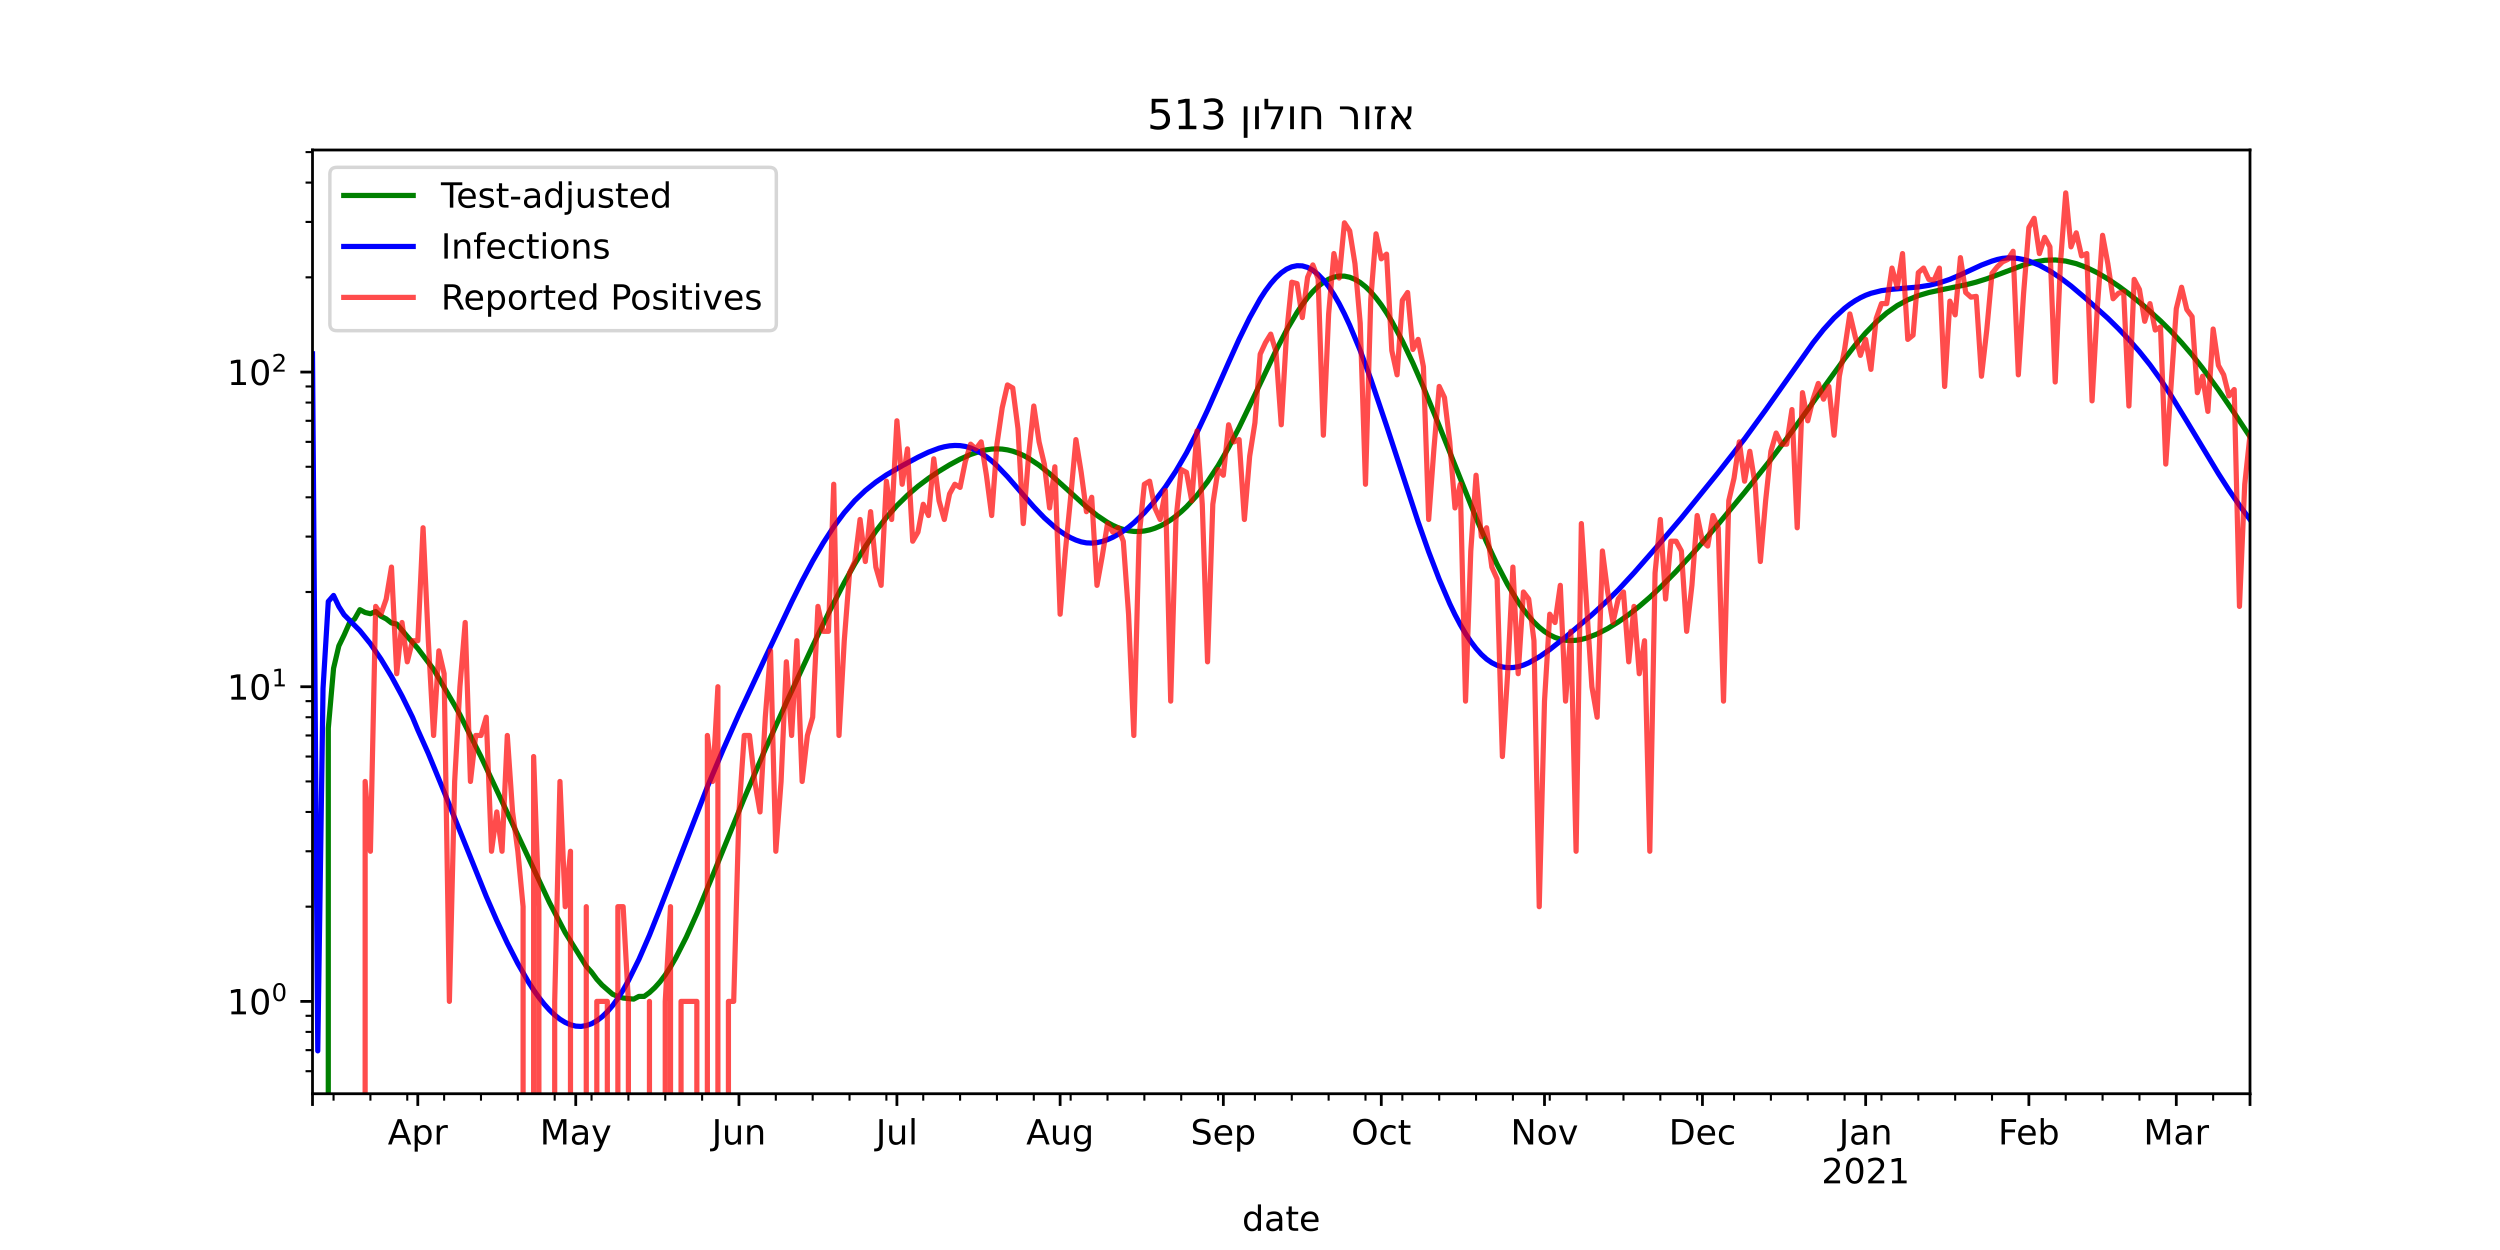 <?xml version="1.0" encoding="utf-8" standalone="no"?>
<!DOCTYPE svg PUBLIC "-//W3C//DTD SVG 1.1//EN"
  "http://www.w3.org/Graphics/SVG/1.1/DTD/svg11.dtd">
<!-- Created with matplotlib (https://matplotlib.org/) -->
<svg height="360pt" version="1.1" viewBox="0 0 720 360" width="720pt" xmlns="http://www.w3.org/2000/svg" xmlns:xlink="http://www.w3.org/1999/xlink">
 <defs>
  <style type="text/css">*{stroke-linecap:butt;stroke-linejoin:round;}</style>
 </defs>
 <g id="figure_1">
  <g id="patch_1">
   <path d="M 0 360 
L 720 360 
L 720 0 
L 0 0 
z
" style="fill:#ffffff;"/>
  </g>
  <g id="axes_1">
   <g id="patch_2">
    <path d="M 90 315 
L 648 315 
L 648 43.2 
L 90 43.2 
z
" style="fill:#ffffff;"/>
   </g>
   <g id="matplotlib.axis_1">
    <g id="xtick_1">
     <g id="line2d_1">
      <defs>
       <path d="M 0 0 
L 0 3.5 
" id="m60bd3a9cba" style="stroke:#000000;stroke-width:0.8;"/>
      </defs>
      <g>
       <use style="stroke:#000000;stroke-width:0.8;" x="90" xlink:href="#m60bd3a9cba" y="315"/>
      </g>
     </g>
    </g>
    <g id="xtick_2">
     <g id="line2d_2">
      <g>
       <use style="stroke:#000000;stroke-width:0.8;" x="120.326" xlink:href="#m60bd3a9cba" y="315"/>
      </g>
     </g>
     <g id="text_1">
      <!-- Apr -->
      <g transform="translate(111.676 329.598)scale(0.1 -0.1)">
       <defs>
        <path d="M 34.188 63.188 
L 20.797 26.906 
L 47.609 26.906 
z
M 28.609 72.906 
L 39.797 72.906 
L 67.578 0 
L 57.328 0 
L 50.688 18.703 
L 17.828 18.703 
L 11.188 0 
L 0.781 0 
z
" id="DejaVuSans-65"/>
        <path d="M 18.109 8.203 
L 18.109 -20.797 
L 9.078 -20.797 
L 9.078 54.688 
L 18.109 54.688 
L 18.109 46.391 
Q 20.953 51.266 25.266 53.625 
Q 29.594 56 35.594 56 
Q 45.562 56 51.781 48.094 
Q 58.016 40.188 58.016 27.297 
Q 58.016 14.406 51.781 6.484 
Q 45.562 -1.422 35.594 -1.422 
Q 29.594 -1.422 25.266 0.953 
Q 20.953 3.328 18.109 8.203 
z
M 48.688 27.297 
Q 48.688 37.203 44.609 42.844 
Q 40.531 48.484 33.406 48.484 
Q 26.266 48.484 22.188 42.844 
Q 18.109 37.203 18.109 27.297 
Q 18.109 17.391 22.188 11.75 
Q 26.266 6.109 33.406 6.109 
Q 40.531 6.109 44.609 11.75 
Q 48.688 17.391 48.688 27.297 
z
" id="DejaVuSans-112"/>
        <path d="M 41.109 46.297 
Q 39.594 47.172 37.812 47.578 
Q 36.031 48 33.891 48 
Q 26.266 48 22.188 43.047 
Q 18.109 38.094 18.109 28.812 
L 18.109 0 
L 9.078 0 
L 9.078 54.688 
L 18.109 54.688 
L 18.109 46.188 
Q 20.953 51.172 25.484 53.578 
Q 30.031 56 36.531 56 
Q 37.453 56 38.578 55.875 
Q 39.703 55.766 41.062 55.516 
z
" id="DejaVuSans-114"/>
       </defs>
       <use xlink:href="#DejaVuSans-65"/>
       <use x="68.408" xlink:href="#DejaVuSans-112"/>
       <use x="131.885" xlink:href="#DejaVuSans-114"/>
      </g>
     </g>
    </g>
    <g id="xtick_3">
     <g id="line2d_3">
      <g>
       <use style="stroke:#000000;stroke-width:0.8;" x="165.815" xlink:href="#m60bd3a9cba" y="315"/>
      </g>
     </g>
     <g id="text_2">
      <!-- May -->
      <g transform="translate(155.478 329.598)scale(0.1 -0.1)">
       <defs>
        <path d="M 9.812 72.906 
L 24.516 72.906 
L 43.109 23.297 
L 61.812 72.906 
L 76.516 72.906 
L 76.516 0 
L 66.891 0 
L 66.891 64.016 
L 48.094 14.016 
L 38.188 14.016 
L 19.391 64.016 
L 19.391 0 
L 9.812 0 
z
" id="DejaVuSans-77"/>
        <path d="M 34.281 27.484 
Q 23.391 27.484 19.188 25 
Q 14.984 22.516 14.984 16.5 
Q 14.984 11.719 18.141 8.906 
Q 21.297 6.109 26.703 6.109 
Q 34.188 6.109 38.703 11.406 
Q 43.219 16.703 43.219 25.484 
L 43.219 27.484 
z
M 52.203 31.203 
L 52.203 0 
L 43.219 0 
L 43.219 8.297 
Q 40.141 3.328 35.547 0.953 
Q 30.953 -1.422 24.312 -1.422 
Q 15.922 -1.422 10.953 3.297 
Q 6 8.016 6 15.922 
Q 6 25.141 12.172 29.828 
Q 18.359 34.516 30.609 34.516 
L 43.219 34.516 
L 43.219 35.406 
Q 43.219 41.609 39.141 45 
Q 35.062 48.391 27.688 48.391 
Q 23 48.391 18.547 47.266 
Q 14.109 46.141 10.016 43.891 
L 10.016 52.203 
Q 14.938 54.109 19.578 55.047 
Q 24.219 56 28.609 56 
Q 40.484 56 46.344 49.844 
Q 52.203 43.703 52.203 31.203 
z
" id="DejaVuSans-97"/>
        <path d="M 32.172 -5.078 
Q 28.375 -14.844 24.75 -17.812 
Q 21.141 -20.797 15.094 -20.797 
L 7.906 -20.797 
L 7.906 -13.281 
L 13.188 -13.281 
Q 16.891 -13.281 18.938 -11.516 
Q 21 -9.766 23.484 -3.219 
L 25.094 0.875 
L 2.984 54.688 
L 12.5 54.688 
L 29.594 11.922 
L 46.688 54.688 
L 56.203 54.688 
z
" id="DejaVuSans-121"/>
       </defs>
       <use xlink:href="#DejaVuSans-77"/>
       <use x="86.279" xlink:href="#DejaVuSans-97"/>
       <use x="147.559" xlink:href="#DejaVuSans-121"/>
      </g>
     </g>
    </g>
    <g id="xtick_4">
     <g id="line2d_4">
      <g>
       <use style="stroke:#000000;stroke-width:0.8;" x="212.821" xlink:href="#m60bd3a9cba" y="315"/>
      </g>
     </g>
     <g id="text_3">
      <!-- Jun -->
      <g transform="translate(205.008 329.598)scale(0.1 -0.1)">
       <defs>
        <path d="M 9.812 72.906 
L 19.672 72.906 
L 19.672 5.078 
Q 19.672 -8.109 14.672 -14.062 
Q 9.672 -20.016 -1.422 -20.016 
L -5.172 -20.016 
L -5.172 -11.719 
L -2.094 -11.719 
Q 4.438 -11.719 7.125 -8.047 
Q 9.812 -4.391 9.812 5.078 
z
" id="DejaVuSans-74"/>
        <path d="M 8.5 21.578 
L 8.5 54.688 
L 17.484 54.688 
L 17.484 21.922 
Q 17.484 14.156 20.5 10.266 
Q 23.531 6.391 29.594 6.391 
Q 36.859 6.391 41.078 11.031 
Q 45.312 15.672 45.312 23.688 
L 45.312 54.688 
L 54.297 54.688 
L 54.297 0 
L 45.312 0 
L 45.312 8.406 
Q 42.047 3.422 37.719 1 
Q 33.406 -1.422 27.688 -1.422 
Q 18.266 -1.422 13.375 4.438 
Q 8.5 10.297 8.5 21.578 
z
M 31.109 56 
z
" id="DejaVuSans-117"/>
        <path d="M 54.891 33.016 
L 54.891 0 
L 45.906 0 
L 45.906 32.719 
Q 45.906 40.484 42.875 44.328 
Q 39.844 48.188 33.797 48.188 
Q 26.516 48.188 22.312 43.547 
Q 18.109 38.922 18.109 30.906 
L 18.109 0 
L 9.078 0 
L 9.078 54.688 
L 18.109 54.688 
L 18.109 46.188 
Q 21.344 51.125 25.703 53.562 
Q 30.078 56 35.797 56 
Q 45.219 56 50.047 50.172 
Q 54.891 44.344 54.891 33.016 
z
" id="DejaVuSans-110"/>
       </defs>
       <use xlink:href="#DejaVuSans-74"/>
       <use x="29.492" xlink:href="#DejaVuSans-117"/>
       <use x="92.871" xlink:href="#DejaVuSans-110"/>
      </g>
     </g>
    </g>
    <g id="xtick_5">
     <g id="line2d_5">
      <g>
       <use style="stroke:#000000;stroke-width:0.8;" x="258.31" xlink:href="#m60bd3a9cba" y="315"/>
      </g>
     </g>
     <g id="text_4">
      <!-- Jul -->
      <g transform="translate(252.277 329.598)scale(0.1 -0.1)">
       <defs>
        <path d="M 9.422 75.984 
L 18.406 75.984 
L 18.406 0 
L 9.422 0 
z
" id="DejaVuSans-108"/>
       </defs>
       <use xlink:href="#DejaVuSans-74"/>
       <use x="29.492" xlink:href="#DejaVuSans-117"/>
       <use x="92.871" xlink:href="#DejaVuSans-108"/>
      </g>
     </g>
    </g>
    <g id="xtick_6">
     <g id="line2d_6">
      <g>
       <use style="stroke:#000000;stroke-width:0.8;" x="305.315" xlink:href="#m60bd3a9cba" y="315"/>
      </g>
     </g>
     <g id="text_5">
      <!-- Aug -->
      <g transform="translate(295.552 329.598)scale(0.1 -0.1)">
       <defs>
        <path d="M 45.406 27.984 
Q 45.406 37.75 41.375 43.109 
Q 37.359 48.484 30.078 48.484 
Q 22.859 48.484 18.828 43.109 
Q 14.797 37.75 14.797 27.984 
Q 14.797 18.266 18.828 12.891 
Q 22.859 7.516 30.078 7.516 
Q 37.359 7.516 41.375 12.891 
Q 45.406 18.266 45.406 27.984 
z
M 54.391 6.781 
Q 54.391 -7.172 48.188 -13.984 
Q 42 -20.797 29.203 -20.797 
Q 24.469 -20.797 20.266 -20.094 
Q 16.062 -19.391 12.109 -17.922 
L 12.109 -9.188 
Q 16.062 -11.328 19.922 -12.344 
Q 23.781 -13.375 27.781 -13.375 
Q 36.625 -13.375 41.016 -8.766 
Q 45.406 -4.156 45.406 5.172 
L 45.406 9.625 
Q 42.625 4.781 38.281 2.391 
Q 33.938 0 27.875 0 
Q 17.828 0 11.672 7.656 
Q 5.516 15.328 5.516 27.984 
Q 5.516 40.672 11.672 48.328 
Q 17.828 56 27.875 56 
Q 33.938 56 38.281 53.609 
Q 42.625 51.219 45.406 46.391 
L 45.406 54.688 
L 54.391 54.688 
z
" id="DejaVuSans-103"/>
       </defs>
       <use xlink:href="#DejaVuSans-65"/>
       <use x="68.408" xlink:href="#DejaVuSans-117"/>
       <use x="131.787" xlink:href="#DejaVuSans-103"/>
      </g>
     </g>
    </g>
    <g id="xtick_7">
     <g id="line2d_7">
      <g>
       <use style="stroke:#000000;stroke-width:0.8;" x="352.321" xlink:href="#m60bd3a9cba" y="315"/>
      </g>
     </g>
     <g id="text_6">
      <!-- Sep -->
      <g transform="translate(342.896 329.598)scale(0.1 -0.1)">
       <defs>
        <path d="M 53.516 70.516 
L 53.516 60.891 
Q 47.906 63.578 42.922 64.891 
Q 37.938 66.219 33.297 66.219 
Q 25.25 66.219 20.875 63.094 
Q 16.5 59.969 16.5 54.203 
Q 16.5 49.359 19.406 46.891 
Q 22.312 44.438 30.422 42.922 
L 36.375 41.703 
Q 47.406 39.594 52.656 34.297 
Q 57.906 29 57.906 20.125 
Q 57.906 9.516 50.797 4.047 
Q 43.703 -1.422 29.984 -1.422 
Q 24.812 -1.422 18.969 -0.25 
Q 13.141 0.922 6.891 3.219 
L 6.891 13.375 
Q 12.891 10.016 18.656 8.297 
Q 24.422 6.594 29.984 6.594 
Q 38.422 6.594 43.016 9.906 
Q 47.609 13.234 47.609 19.391 
Q 47.609 24.75 44.312 27.781 
Q 41.016 30.812 33.5 32.328 
L 27.484 33.5 
Q 16.453 35.688 11.516 40.375 
Q 6.594 45.062 6.594 53.422 
Q 6.594 63.094 13.406 68.656 
Q 20.219 74.219 32.172 74.219 
Q 37.312 74.219 42.625 73.281 
Q 47.953 72.359 53.516 70.516 
z
" id="DejaVuSans-83"/>
        <path d="M 56.203 29.594 
L 56.203 25.203 
L 14.891 25.203 
Q 15.484 15.922 20.484 11.062 
Q 25.484 6.203 34.422 6.203 
Q 39.594 6.203 44.453 7.469 
Q 49.312 8.734 54.109 11.281 
L 54.109 2.781 
Q 49.266 0.734 44.188 -0.344 
Q 39.109 -1.422 33.891 -1.422 
Q 20.797 -1.422 13.156 6.188 
Q 5.516 13.812 5.516 26.812 
Q 5.516 40.234 12.766 48.109 
Q 20.016 56 32.328 56 
Q 43.359 56 49.781 48.891 
Q 56.203 41.797 56.203 29.594 
z
M 47.219 32.234 
Q 47.125 39.594 43.094 43.984 
Q 39.062 48.391 32.422 48.391 
Q 24.906 48.391 20.391 44.141 
Q 15.875 39.891 15.188 32.172 
z
" id="DejaVuSans-101"/>
       </defs>
       <use xlink:href="#DejaVuSans-83"/>
       <use x="63.477" xlink:href="#DejaVuSans-101"/>
       <use x="125" xlink:href="#DejaVuSans-112"/>
      </g>
     </g>
    </g>
    <g id="xtick_8">
     <g id="line2d_8">
      <g>
       <use style="stroke:#000000;stroke-width:0.8;" x="397.81" xlink:href="#m60bd3a9cba" y="315"/>
      </g>
     </g>
     <g id="text_7">
      <!-- Oct -->
      <g transform="translate(389.164 329.598)scale(0.1 -0.1)">
       <defs>
        <path d="M 39.406 66.219 
Q 28.656 66.219 22.328 58.203 
Q 16.016 50.203 16.016 36.375 
Q 16.016 22.609 22.328 14.594 
Q 28.656 6.594 39.406 6.594 
Q 50.141 6.594 56.422 14.594 
Q 62.703 22.609 62.703 36.375 
Q 62.703 50.203 56.422 58.203 
Q 50.141 66.219 39.406 66.219 
z
M 39.406 74.219 
Q 54.734 74.219 63.906 63.938 
Q 73.094 53.656 73.094 36.375 
Q 73.094 19.141 63.906 8.859 
Q 54.734 -1.422 39.406 -1.422 
Q 24.031 -1.422 14.812 8.828 
Q 5.609 19.094 5.609 36.375 
Q 5.609 53.656 14.812 63.938 
Q 24.031 74.219 39.406 74.219 
z
" id="DejaVuSans-79"/>
        <path d="M 48.781 52.594 
L 48.781 44.188 
Q 44.969 46.297 41.141 47.344 
Q 37.312 48.391 33.406 48.391 
Q 24.656 48.391 19.812 42.844 
Q 14.984 37.312 14.984 27.297 
Q 14.984 17.281 19.812 11.734 
Q 24.656 6.203 33.406 6.203 
Q 37.312 6.203 41.141 7.25 
Q 44.969 8.297 48.781 10.406 
L 48.781 2.094 
Q 45.016 0.344 40.984 -0.531 
Q 36.969 -1.422 32.422 -1.422 
Q 20.062 -1.422 12.781 6.344 
Q 5.516 14.109 5.516 27.297 
Q 5.516 40.672 12.859 48.328 
Q 20.219 56 33.016 56 
Q 37.156 56 41.109 55.141 
Q 45.062 54.297 48.781 52.594 
z
" id="DejaVuSans-99"/>
        <path d="M 18.312 70.219 
L 18.312 54.688 
L 36.812 54.688 
L 36.812 47.703 
L 18.312 47.703 
L 18.312 18.016 
Q 18.312 11.328 20.141 9.422 
Q 21.969 7.516 27.594 7.516 
L 36.812 7.516 
L 36.812 0 
L 27.594 0 
Q 17.188 0 13.234 3.875 
Q 9.281 7.766 9.281 18.016 
L 9.281 47.703 
L 2.688 47.703 
L 2.688 54.688 
L 9.281 54.688 
L 9.281 70.219 
z
" id="DejaVuSans-116"/>
       </defs>
       <use xlink:href="#DejaVuSans-79"/>
       <use x="78.711" xlink:href="#DejaVuSans-99"/>
       <use x="133.691" xlink:href="#DejaVuSans-116"/>
      </g>
     </g>
    </g>
    <g id="xtick_9">
     <g id="line2d_9">
      <g>
       <use style="stroke:#000000;stroke-width:0.8;" x="444.815" xlink:href="#m60bd3a9cba" y="315"/>
      </g>
     </g>
     <g id="text_8">
      <!-- Nov -->
      <g transform="translate(435.056 329.598)scale(0.1 -0.1)">
       <defs>
        <path d="M 9.812 72.906 
L 23.094 72.906 
L 55.422 11.922 
L 55.422 72.906 
L 64.984 72.906 
L 64.984 0 
L 51.703 0 
L 19.391 60.984 
L 19.391 0 
L 9.812 0 
z
" id="DejaVuSans-78"/>
        <path d="M 30.609 48.391 
Q 23.391 48.391 19.188 42.75 
Q 14.984 37.109 14.984 27.297 
Q 14.984 17.484 19.156 11.844 
Q 23.344 6.203 30.609 6.203 
Q 37.797 6.203 41.984 11.859 
Q 46.188 17.531 46.188 27.297 
Q 46.188 37.016 41.984 42.703 
Q 37.797 48.391 30.609 48.391 
z
M 30.609 56 
Q 42.328 56 49.016 48.375 
Q 55.719 40.766 55.719 27.297 
Q 55.719 13.875 49.016 6.219 
Q 42.328 -1.422 30.609 -1.422 
Q 18.844 -1.422 12.172 6.219 
Q 5.516 13.875 5.516 27.297 
Q 5.516 40.766 12.172 48.375 
Q 18.844 56 30.609 56 
z
" id="DejaVuSans-111"/>
        <path d="M 2.984 54.688 
L 12.5 54.688 
L 29.594 8.797 
L 46.688 54.688 
L 56.203 54.688 
L 35.688 0 
L 23.484 0 
z
" id="DejaVuSans-118"/>
       </defs>
       <use xlink:href="#DejaVuSans-78"/>
       <use x="74.805" xlink:href="#DejaVuSans-111"/>
       <use x="135.986" xlink:href="#DejaVuSans-118"/>
      </g>
     </g>
    </g>
    <g id="xtick_10">
     <g id="line2d_10">
      <g>
       <use style="stroke:#000000;stroke-width:0.8;" x="490.304" xlink:href="#m60bd3a9cba" y="315"/>
      </g>
     </g>
     <g id="text_9">
      <!-- Dec -->
      <g transform="translate(480.629 329.598)scale(0.1 -0.1)">
       <defs>
        <path d="M 19.672 64.797 
L 19.672 8.109 
L 31.594 8.109 
Q 46.688 8.109 53.688 14.938 
Q 60.688 21.781 60.688 36.531 
Q 60.688 51.172 53.688 57.984 
Q 46.688 64.797 31.594 64.797 
z
M 9.812 72.906 
L 30.078 72.906 
Q 51.266 72.906 61.172 64.094 
Q 71.094 55.281 71.094 36.531 
Q 71.094 17.672 61.125 8.828 
Q 51.172 0 30.078 0 
L 9.812 0 
z
" id="DejaVuSans-68"/>
       </defs>
       <use xlink:href="#DejaVuSans-68"/>
       <use x="77.002" xlink:href="#DejaVuSans-101"/>
       <use x="138.525" xlink:href="#DejaVuSans-99"/>
      </g>
     </g>
    </g>
    <g id="xtick_11">
     <g id="line2d_11">
      <g>
       <use style="stroke:#000000;stroke-width:0.8;" x="537.31" xlink:href="#m60bd3a9cba" y="315"/>
      </g>
     </g>
     <g id="text_10">
      <!-- Jan -->
      <g transform="translate(529.602 329.598)scale(0.1 -0.1)">
       <use xlink:href="#DejaVuSans-74"/>
       <use x="29.492" xlink:href="#DejaVuSans-97"/>
       <use x="90.771" xlink:href="#DejaVuSans-110"/>
      </g>
      <!-- 2021 -->
      <g transform="translate(524.585 340.796)scale(0.1 -0.1)">
       <defs>
        <path d="M 19.188 8.297 
L 53.609 8.297 
L 53.609 0 
L 7.328 0 
L 7.328 8.297 
Q 12.938 14.109 22.625 23.891 
Q 32.328 33.688 34.812 36.531 
Q 39.547 41.844 41.422 45.531 
Q 43.312 49.219 43.312 52.781 
Q 43.312 58.594 39.234 62.25 
Q 35.156 65.922 28.609 65.922 
Q 23.969 65.922 18.812 64.312 
Q 13.672 62.703 7.812 59.422 
L 7.812 69.391 
Q 13.766 71.781 18.938 73 
Q 24.125 74.219 28.422 74.219 
Q 39.75 74.219 46.484 68.547 
Q 53.219 62.891 53.219 53.422 
Q 53.219 48.922 51.531 44.891 
Q 49.859 40.875 45.406 35.406 
Q 44.188 33.984 37.641 27.219 
Q 31.109 20.453 19.188 8.297 
z
" id="DejaVuSans-50"/>
        <path d="M 31.781 66.406 
Q 24.172 66.406 20.328 58.906 
Q 16.5 51.422 16.5 36.375 
Q 16.5 21.391 20.328 13.891 
Q 24.172 6.391 31.781 6.391 
Q 39.453 6.391 43.281 13.891 
Q 47.125 21.391 47.125 36.375 
Q 47.125 51.422 43.281 58.906 
Q 39.453 66.406 31.781 66.406 
z
M 31.781 74.219 
Q 44.047 74.219 50.516 64.516 
Q 56.984 54.828 56.984 36.375 
Q 56.984 17.969 50.516 8.266 
Q 44.047 -1.422 31.781 -1.422 
Q 19.531 -1.422 13.062 8.266 
Q 6.594 17.969 6.594 36.375 
Q 6.594 54.828 13.062 64.516 
Q 19.531 74.219 31.781 74.219 
z
" id="DejaVuSans-48"/>
        <path d="M 12.406 8.297 
L 28.516 8.297 
L 28.516 63.922 
L 10.984 60.406 
L 10.984 69.391 
L 28.422 72.906 
L 38.281 72.906 
L 38.281 8.297 
L 54.391 8.297 
L 54.391 0 
L 12.406 0 
z
" id="DejaVuSans-49"/>
       </defs>
       <use xlink:href="#DejaVuSans-50"/>
       <use x="63.623" xlink:href="#DejaVuSans-48"/>
       <use x="127.246" xlink:href="#DejaVuSans-50"/>
       <use x="190.869" xlink:href="#DejaVuSans-49"/>
      </g>
     </g>
    </g>
    <g id="xtick_12">
     <g id="line2d_12">
      <g>
       <use style="stroke:#000000;stroke-width:0.8;" x="584.315" xlink:href="#m60bd3a9cba" y="315"/>
      </g>
     </g>
     <g id="text_11">
      <!-- Feb -->
      <g transform="translate(575.464 329.598)scale(0.1 -0.1)">
       <defs>
        <path d="M 9.812 72.906 
L 51.703 72.906 
L 51.703 64.594 
L 19.672 64.594 
L 19.672 43.109 
L 48.578 43.109 
L 48.578 34.812 
L 19.672 34.812 
L 19.672 0 
L 9.812 0 
z
" id="DejaVuSans-70"/>
        <path d="M 48.688 27.297 
Q 48.688 37.203 44.609 42.844 
Q 40.531 48.484 33.406 48.484 
Q 26.266 48.484 22.188 42.844 
Q 18.109 37.203 18.109 27.297 
Q 18.109 17.391 22.188 11.75 
Q 26.266 6.109 33.406 6.109 
Q 40.531 6.109 44.609 11.75 
Q 48.688 17.391 48.688 27.297 
z
M 18.109 46.391 
Q 20.953 51.266 25.266 53.625 
Q 29.594 56 35.594 56 
Q 45.562 56 51.781 48.094 
Q 58.016 40.188 58.016 27.297 
Q 58.016 14.406 51.781 6.484 
Q 45.562 -1.422 35.594 -1.422 
Q 29.594 -1.422 25.266 0.953 
Q 20.953 3.328 18.109 8.203 
L 18.109 0 
L 9.078 0 
L 9.078 75.984 
L 18.109 75.984 
z
" id="DejaVuSans-98"/>
       </defs>
       <use xlink:href="#DejaVuSans-70"/>
       <use x="52.02" xlink:href="#DejaVuSans-101"/>
       <use x="113.543" xlink:href="#DejaVuSans-98"/>
      </g>
     </g>
    </g>
    <g id="xtick_13">
     <g id="line2d_13">
      <g>
       <use style="stroke:#000000;stroke-width:0.8;" x="626.772" xlink:href="#m60bd3a9cba" y="315"/>
      </g>
     </g>
     <g id="text_12">
      <!-- Mar -->
      <g transform="translate(617.338 329.598)scale(0.1 -0.1)">
       <use xlink:href="#DejaVuSans-77"/>
       <use x="86.279" xlink:href="#DejaVuSans-97"/>
       <use x="147.559" xlink:href="#DejaVuSans-114"/>
      </g>
     </g>
    </g>
    <g id="xtick_14">
     <g id="line2d_14">
      <g>
       <use style="stroke:#000000;stroke-width:0.8;" x="648" xlink:href="#m60bd3a9cba" y="315"/>
      </g>
     </g>
    </g>
    <g id="xtick_15">
     <g id="line2d_15">
      <defs>
       <path d="M 0 0 
L 0 2 
" id="m32d3257b10" style="stroke:#000000;stroke-width:0.6;"/>
      </defs>
      <g>
       <use style="stroke:#000000;stroke-width:0.6;" x="96.065" xlink:href="#m32d3257b10" y="315"/>
      </g>
     </g>
    </g>
    <g id="xtick_16">
     <g id="line2d_16">
      <g>
       <use style="stroke:#000000;stroke-width:0.6;" x="106.679" xlink:href="#m32d3257b10" y="315"/>
      </g>
     </g>
    </g>
    <g id="xtick_17">
     <g id="line2d_17">
      <g>
       <use style="stroke:#000000;stroke-width:0.6;" x="117.293" xlink:href="#m32d3257b10" y="315"/>
      </g>
     </g>
    </g>
    <g id="xtick_18">
     <g id="line2d_18">
      <g>
       <use style="stroke:#000000;stroke-width:0.6;" x="127.908" xlink:href="#m32d3257b10" y="315"/>
      </g>
     </g>
    </g>
    <g id="xtick_19">
     <g id="line2d_19">
      <g>
       <use style="stroke:#000000;stroke-width:0.6;" x="138.522" xlink:href="#m32d3257b10" y="315"/>
      </g>
     </g>
    </g>
    <g id="xtick_20">
     <g id="line2d_20">
      <g>
       <use style="stroke:#000000;stroke-width:0.6;" x="149.136" xlink:href="#m32d3257b10" y="315"/>
      </g>
     </g>
    </g>
    <g id="xtick_21">
     <g id="line2d_21">
      <g>
       <use style="stroke:#000000;stroke-width:0.6;" x="159.75" xlink:href="#m32d3257b10" y="315"/>
      </g>
     </g>
    </g>
    <g id="xtick_22">
     <g id="line2d_22">
      <g>
       <use style="stroke:#000000;stroke-width:0.6;" x="170.364" xlink:href="#m32d3257b10" y="315"/>
      </g>
     </g>
    </g>
    <g id="xtick_23">
     <g id="line2d_23">
      <g>
       <use style="stroke:#000000;stroke-width:0.6;" x="180.978" xlink:href="#m32d3257b10" y="315"/>
      </g>
     </g>
    </g>
    <g id="xtick_24">
     <g id="line2d_24">
      <g>
       <use style="stroke:#000000;stroke-width:0.6;" x="191.592" xlink:href="#m32d3257b10" y="315"/>
      </g>
     </g>
    </g>
    <g id="xtick_25">
     <g id="line2d_25">
      <g>
       <use style="stroke:#000000;stroke-width:0.6;" x="202.207" xlink:href="#m32d3257b10" y="315"/>
      </g>
     </g>
    </g>
    <g id="xtick_26">
     <g id="line2d_26">
      <g>
       <use style="stroke:#000000;stroke-width:0.6;" x="223.435" xlink:href="#m32d3257b10" y="315"/>
      </g>
     </g>
    </g>
    <g id="xtick_27">
     <g id="line2d_27">
      <g>
       <use style="stroke:#000000;stroke-width:0.6;" x="234.049" xlink:href="#m32d3257b10" y="315"/>
      </g>
     </g>
    </g>
    <g id="xtick_28">
     <g id="line2d_28">
      <g>
       <use style="stroke:#000000;stroke-width:0.6;" x="244.663" xlink:href="#m32d3257b10" y="315"/>
      </g>
     </g>
    </g>
    <g id="xtick_29">
     <g id="line2d_29">
      <g>
       <use style="stroke:#000000;stroke-width:0.6;" x="255.277" xlink:href="#m32d3257b10" y="315"/>
      </g>
     </g>
    </g>
    <g id="xtick_30">
     <g id="line2d_30">
      <g>
       <use style="stroke:#000000;stroke-width:0.6;" x="265.891" xlink:href="#m32d3257b10" y="315"/>
      </g>
     </g>
    </g>
    <g id="xtick_31">
     <g id="line2d_31">
      <g>
       <use style="stroke:#000000;stroke-width:0.6;" x="276.505" xlink:href="#m32d3257b10" y="315"/>
      </g>
     </g>
    </g>
    <g id="xtick_32">
     <g id="line2d_32">
      <g>
       <use style="stroke:#000000;stroke-width:0.6;" x="287.12" xlink:href="#m32d3257b10" y="315"/>
      </g>
     </g>
    </g>
    <g id="xtick_33">
     <g id="line2d_33">
      <g>
       <use style="stroke:#000000;stroke-width:0.6;" x="297.734" xlink:href="#m32d3257b10" y="315"/>
      </g>
     </g>
    </g>
    <g id="xtick_34">
     <g id="line2d_34">
      <g>
       <use style="stroke:#000000;stroke-width:0.6;" x="308.348" xlink:href="#m32d3257b10" y="315"/>
      </g>
     </g>
    </g>
    <g id="xtick_35">
     <g id="line2d_35">
      <g>
       <use style="stroke:#000000;stroke-width:0.6;" x="318.962" xlink:href="#m32d3257b10" y="315"/>
      </g>
     </g>
    </g>
    <g id="xtick_36">
     <g id="line2d_36">
      <g>
       <use style="stroke:#000000;stroke-width:0.6;" x="329.576" xlink:href="#m32d3257b10" y="315"/>
      </g>
     </g>
    </g>
    <g id="xtick_37">
     <g id="line2d_37">
      <g>
       <use style="stroke:#000000;stroke-width:0.6;" x="340.19" xlink:href="#m32d3257b10" y="315"/>
      </g>
     </g>
    </g>
    <g id="xtick_38">
     <g id="line2d_38">
      <g>
       <use style="stroke:#000000;stroke-width:0.6;" x="350.804" xlink:href="#m32d3257b10" y="315"/>
      </g>
     </g>
    </g>
    <g id="xtick_39">
     <g id="line2d_39">
      <g>
       <use style="stroke:#000000;stroke-width:0.6;" x="361.418" xlink:href="#m32d3257b10" y="315"/>
      </g>
     </g>
    </g>
    <g id="xtick_40">
     <g id="line2d_40">
      <g>
       <use style="stroke:#000000;stroke-width:0.6;" x="372.033" xlink:href="#m32d3257b10" y="315"/>
      </g>
     </g>
    </g>
    <g id="xtick_41">
     <g id="line2d_41">
      <g>
       <use style="stroke:#000000;stroke-width:0.6;" x="382.647" xlink:href="#m32d3257b10" y="315"/>
      </g>
     </g>
    </g>
    <g id="xtick_42">
     <g id="line2d_42">
      <g>
       <use style="stroke:#000000;stroke-width:0.6;" x="393.261" xlink:href="#m32d3257b10" y="315"/>
      </g>
     </g>
    </g>
    <g id="xtick_43">
     <g id="line2d_43">
      <g>
       <use style="stroke:#000000;stroke-width:0.6;" x="403.875" xlink:href="#m32d3257b10" y="315"/>
      </g>
     </g>
    </g>
    <g id="xtick_44">
     <g id="line2d_44">
      <g>
       <use style="stroke:#000000;stroke-width:0.6;" x="414.489" xlink:href="#m32d3257b10" y="315"/>
      </g>
     </g>
    </g>
    <g id="xtick_45">
     <g id="line2d_45">
      <g>
       <use style="stroke:#000000;stroke-width:0.6;" x="425.103" xlink:href="#m32d3257b10" y="315"/>
      </g>
     </g>
    </g>
    <g id="xtick_46">
     <g id="line2d_46">
      <g>
       <use style="stroke:#000000;stroke-width:0.6;" x="435.717" xlink:href="#m32d3257b10" y="315"/>
      </g>
     </g>
    </g>
    <g id="xtick_47">
     <g id="line2d_47">
      <g>
       <use style="stroke:#000000;stroke-width:0.6;" x="446.332" xlink:href="#m32d3257b10" y="315"/>
      </g>
     </g>
    </g>
    <g id="xtick_48">
     <g id="line2d_48">
      <g>
       <use style="stroke:#000000;stroke-width:0.6;" x="456.946" xlink:href="#m32d3257b10" y="315"/>
      </g>
     </g>
    </g>
    <g id="xtick_49">
     <g id="line2d_49">
      <g>
       <use style="stroke:#000000;stroke-width:0.6;" x="467.56" xlink:href="#m32d3257b10" y="315"/>
      </g>
     </g>
    </g>
    <g id="xtick_50">
     <g id="line2d_50">
      <g>
       <use style="stroke:#000000;stroke-width:0.6;" x="478.174" xlink:href="#m32d3257b10" y="315"/>
      </g>
     </g>
    </g>
    <g id="xtick_51">
     <g id="line2d_51">
      <g>
       <use style="stroke:#000000;stroke-width:0.6;" x="488.788" xlink:href="#m32d3257b10" y="315"/>
      </g>
     </g>
    </g>
    <g id="xtick_52">
     <g id="line2d_52">
      <g>
       <use style="stroke:#000000;stroke-width:0.6;" x="499.402" xlink:href="#m32d3257b10" y="315"/>
      </g>
     </g>
    </g>
    <g id="xtick_53">
     <g id="line2d_53">
      <g>
       <use style="stroke:#000000;stroke-width:0.6;" x="510.016" xlink:href="#m32d3257b10" y="315"/>
      </g>
     </g>
    </g>
    <g id="xtick_54">
     <g id="line2d_54">
      <g>
       <use style="stroke:#000000;stroke-width:0.6;" x="520.63" xlink:href="#m32d3257b10" y="315"/>
      </g>
     </g>
    </g>
    <g id="xtick_55">
     <g id="line2d_55">
      <g>
       <use style="stroke:#000000;stroke-width:0.6;" x="531.245" xlink:href="#m32d3257b10" y="315"/>
      </g>
     </g>
    </g>
    <g id="xtick_56">
     <g id="line2d_56">
      <g>
       <use style="stroke:#000000;stroke-width:0.6;" x="541.859" xlink:href="#m32d3257b10" y="315"/>
      </g>
     </g>
    </g>
    <g id="xtick_57">
     <g id="line2d_57">
      <g>
       <use style="stroke:#000000;stroke-width:0.6;" x="552.473" xlink:href="#m32d3257b10" y="315"/>
      </g>
     </g>
    </g>
    <g id="xtick_58">
     <g id="line2d_58">
      <g>
       <use style="stroke:#000000;stroke-width:0.6;" x="563.087" xlink:href="#m32d3257b10" y="315"/>
      </g>
     </g>
    </g>
    <g id="xtick_59">
     <g id="line2d_59">
      <g>
       <use style="stroke:#000000;stroke-width:0.6;" x="573.701" xlink:href="#m32d3257b10" y="315"/>
      </g>
     </g>
    </g>
    <g id="xtick_60">
     <g id="line2d_60">
      <g>
       <use style="stroke:#000000;stroke-width:0.6;" x="594.929" xlink:href="#m32d3257b10" y="315"/>
      </g>
     </g>
    </g>
    <g id="xtick_61">
     <g id="line2d_61">
      <g>
       <use style="stroke:#000000;stroke-width:0.6;" x="605.543" xlink:href="#m32d3257b10" y="315"/>
      </g>
     </g>
    </g>
    <g id="xtick_62">
     <g id="line2d_62">
      <g>
       <use style="stroke:#000000;stroke-width:0.6;" x="616.158" xlink:href="#m32d3257b10" y="315"/>
      </g>
     </g>
    </g>
    <g id="xtick_63">
     <g id="line2d_63">
      <g>
       <use style="stroke:#000000;stroke-width:0.6;" x="637.386" xlink:href="#m32d3257b10" y="315"/>
      </g>
     </g>
    </g>
    <g id="text_13">
     <!-- date -->
     <g transform="translate(357.725 354.474)scale(0.1 -0.1)">
      <defs>
       <path d="M 45.406 46.391 
L 45.406 75.984 
L 54.391 75.984 
L 54.391 0 
L 45.406 0 
L 45.406 8.203 
Q 42.578 3.328 38.25 0.953 
Q 33.938 -1.422 27.875 -1.422 
Q 17.969 -1.422 11.734 6.484 
Q 5.516 14.406 5.516 27.297 
Q 5.516 40.188 11.734 48.094 
Q 17.969 56 27.875 56 
Q 33.938 56 38.25 53.625 
Q 42.578 51.266 45.406 46.391 
z
M 14.797 27.297 
Q 14.797 17.391 18.875 11.75 
Q 22.953 6.109 30.078 6.109 
Q 37.203 6.109 41.297 11.75 
Q 45.406 17.391 45.406 27.297 
Q 45.406 37.203 41.297 42.844 
Q 37.203 48.484 30.078 48.484 
Q 22.953 48.484 18.875 42.844 
Q 14.797 37.203 14.797 27.297 
z
" id="DejaVuSans-100"/>
      </defs>
      <use xlink:href="#DejaVuSans-100"/>
      <use x="63.477" xlink:href="#DejaVuSans-97"/>
      <use x="124.756" xlink:href="#DejaVuSans-116"/>
      <use x="163.965" xlink:href="#DejaVuSans-101"/>
     </g>
    </g>
   </g>
   <g id="matplotlib.axis_2">
    <g id="ytick_1">
     <g id="line2d_64">
      <defs>
       <path d="M 0 0 
L -3.5 0 
" id="mda1f82f773" style="stroke:#000000;stroke-width:0.8;"/>
      </defs>
      <g>
       <use style="stroke:#000000;stroke-width:0.8;" x="90" xlink:href="#mda1f82f773" y="288.401"/>
      </g>
     </g>
     <g id="text_14">
      <!-- $\mathdefault{10^{0}}$ -->
      <g transform="translate(65.4 292.2)scale(0.1 -0.1)">
       <use transform="translate(0 0.766)" xlink:href="#DejaVuSans-49"/>
       <use transform="translate(63.623 0.766)" xlink:href="#DejaVuSans-48"/>
       <use transform="translate(128.203 39.047)scale(0.7)" xlink:href="#DejaVuSans-48"/>
      </g>
     </g>
    </g>
    <g id="ytick_2">
     <g id="line2d_65">
      <g>
       <use style="stroke:#000000;stroke-width:0.8;" x="90" xlink:href="#mda1f82f773" y="197.777"/>
      </g>
     </g>
     <g id="text_15">
      <!-- $\mathdefault{10^{1}}$ -->
      <g transform="translate(65.4 201.576)scale(0.1 -0.1)">
       <use transform="translate(0 0.684)" xlink:href="#DejaVuSans-49"/>
       <use transform="translate(63.623 0.684)" xlink:href="#DejaVuSans-48"/>
       <use transform="translate(128.203 38.966)scale(0.7)" xlink:href="#DejaVuSans-49"/>
      </g>
     </g>
    </g>
    <g id="ytick_3">
     <g id="line2d_66">
      <g>
       <use style="stroke:#000000;stroke-width:0.8;" x="90" xlink:href="#mda1f82f773" y="107.153"/>
      </g>
     </g>
     <g id="text_16">
      <!-- $\mathdefault{10^{2}}$ -->
      <g transform="translate(65.4 110.953)scale(0.1 -0.1)">
       <use transform="translate(0 0.766)" xlink:href="#DejaVuSans-49"/>
       <use transform="translate(63.623 0.766)" xlink:href="#DejaVuSans-48"/>
       <use transform="translate(128.203 39.047)scale(0.7)" xlink:href="#DejaVuSans-50"/>
      </g>
     </g>
    </g>
    <g id="ytick_4">
     <g id="line2d_67">
      <defs>
       <path d="M 0 0 
L -2 0 
" id="m1c92807802" style="stroke:#000000;stroke-width:0.6;"/>
      </defs>
      <g>
       <use style="stroke:#000000;stroke-width:0.6;" x="90" xlink:href="#m1c92807802" y="308.506"/>
      </g>
     </g>
    </g>
    <g id="ytick_5">
     <g id="line2d_68">
      <g>
       <use style="stroke:#000000;stroke-width:0.6;" x="90" xlink:href="#m1c92807802" y="302.439"/>
      </g>
     </g>
    </g>
    <g id="ytick_6">
     <g id="line2d_69">
      <g>
       <use style="stroke:#000000;stroke-width:0.6;" x="90" xlink:href="#m1c92807802" y="297.183"/>
      </g>
     </g>
    </g>
    <g id="ytick_7">
     <g id="line2d_70">
      <g>
       <use style="stroke:#000000;stroke-width:0.6;" x="90" xlink:href="#m1c92807802" y="292.548"/>
      </g>
     </g>
    </g>
    <g id="ytick_8">
     <g id="line2d_71">
      <g>
       <use style="stroke:#000000;stroke-width:0.6;" x="90" xlink:href="#m1c92807802" y="261.121"/>
      </g>
     </g>
    </g>
    <g id="ytick_9">
     <g id="line2d_72">
      <g>
       <use style="stroke:#000000;stroke-width:0.6;" x="90" xlink:href="#m1c92807802" y="245.163"/>
      </g>
     </g>
    </g>
    <g id="ytick_10">
     <g id="line2d_73">
      <g>
       <use style="stroke:#000000;stroke-width:0.6;" x="90" xlink:href="#m1c92807802" y="233.84"/>
      </g>
     </g>
    </g>
    <g id="ytick_11">
     <g id="line2d_74">
      <g>
       <use style="stroke:#000000;stroke-width:0.6;" x="90" xlink:href="#m1c92807802" y="225.058"/>
      </g>
     </g>
    </g>
    <g id="ytick_12">
     <g id="line2d_75">
      <g>
       <use style="stroke:#000000;stroke-width:0.6;" x="90" xlink:href="#m1c92807802" y="217.882"/>
      </g>
     </g>
    </g>
    <g id="ytick_13">
     <g id="line2d_76">
      <g>
       <use style="stroke:#000000;stroke-width:0.6;" x="90" xlink:href="#m1c92807802" y="211.815"/>
      </g>
     </g>
    </g>
    <g id="ytick_14">
     <g id="line2d_77">
      <g>
       <use style="stroke:#000000;stroke-width:0.6;" x="90" xlink:href="#m1c92807802" y="206.56"/>
      </g>
     </g>
    </g>
    <g id="ytick_15">
     <g id="line2d_78">
      <g>
       <use style="stroke:#000000;stroke-width:0.6;" x="90" xlink:href="#m1c92807802" y="201.924"/>
      </g>
     </g>
    </g>
    <g id="ytick_16">
     <g id="line2d_79">
      <g>
       <use style="stroke:#000000;stroke-width:0.6;" x="90" xlink:href="#m1c92807802" y="170.497"/>
      </g>
     </g>
    </g>
    <g id="ytick_17">
     <g id="line2d_80">
      <g>
       <use style="stroke:#000000;stroke-width:0.6;" x="90" xlink:href="#m1c92807802" y="154.539"/>
      </g>
     </g>
    </g>
    <g id="ytick_18">
     <g id="line2d_81">
      <g>
       <use style="stroke:#000000;stroke-width:0.6;" x="90" xlink:href="#m1c92807802" y="143.216"/>
      </g>
     </g>
    </g>
    <g id="ytick_19">
     <g id="line2d_82">
      <g>
       <use style="stroke:#000000;stroke-width:0.6;" x="90" xlink:href="#m1c92807802" y="134.434"/>
      </g>
     </g>
    </g>
    <g id="ytick_20">
     <g id="line2d_83">
      <g>
       <use style="stroke:#000000;stroke-width:0.6;" x="90" xlink:href="#m1c92807802" y="127.258"/>
      </g>
     </g>
    </g>
    <g id="ytick_21">
     <g id="line2d_84">
      <g>
       <use style="stroke:#000000;stroke-width:0.6;" x="90" xlink:href="#m1c92807802" y="121.191"/>
      </g>
     </g>
    </g>
    <g id="ytick_22">
     <g id="line2d_85">
      <g>
       <use style="stroke:#000000;stroke-width:0.6;" x="90" xlink:href="#m1c92807802" y="115.936"/>
      </g>
     </g>
    </g>
    <g id="ytick_23">
     <g id="line2d_86">
      <g>
       <use style="stroke:#000000;stroke-width:0.6;" x="90" xlink:href="#m1c92807802" y="111.3"/>
      </g>
     </g>
    </g>
    <g id="ytick_24">
     <g id="line2d_87">
      <g>
       <use style="stroke:#000000;stroke-width:0.6;" x="90" xlink:href="#m1c92807802" y="79.873"/>
      </g>
     </g>
    </g>
    <g id="ytick_25">
     <g id="line2d_88">
      <g>
       <use style="stroke:#000000;stroke-width:0.6;" x="90" xlink:href="#m1c92807802" y="63.915"/>
      </g>
     </g>
    </g>
    <g id="ytick_26">
     <g id="line2d_89">
      <g>
       <use style="stroke:#000000;stroke-width:0.6;" x="90" xlink:href="#m1c92807802" y="52.592"/>
      </g>
     </g>
    </g>
    <g id="ytick_27">
     <g id="line2d_90">
      <g>
       <use style="stroke:#000000;stroke-width:0.6;" x="90" xlink:href="#m1c92807802" y="43.81"/>
      </g>
     </g>
    </g>
   </g>
   <g id="line2d_91">
    <path clip-path="url(#p580dffd2a2)" d="M 94.546 361 
L 94.549 209.733 
L 96.065 192.478 
L 97.582 186.032 
L 99.098 182.909 
L 100.614 179.476 
L 102.13 178.262 
L 103.647 175.592 
L 105.163 176.399 
L 106.679 176.748 
L 108.196 176.126 
L 109.712 177.462 
L 111.228 178.24 
L 112.745 179.416 
L 114.261 179.721 
L 117.293 183.278 
L 120.326 186.757 
L 124.875 192.782 
L 130.94 203.142 
L 132.457 205.835 
L 137.005 214.926 
L 138.522 217.909 
L 158.234 259.91 
L 162.783 268.594 
L 168.848 278.292 
L 170.364 279.974 
L 171.88 282.031 
L 173.397 283.703 
L 176.429 286.338 
L 177.946 286.989 
L 179.462 287.432 
L 182.495 287.747 
L 184.011 286.957 
L 185.527 286.96 
L 187.043 285.866 
L 188.56 284.465 
L 190.076 282.779 
L 191.592 280.776 
L 193.109 278.457 
L 194.625 275.846 
L 197.658 269.875 
L 200.69 263.126 
L 205.239 252.17 
L 214.337 229.895 
L 220.402 215.764 
L 226.467 202.327 
L 234.049 186.032 
L 238.598 176.617 
L 243.147 167.795 
L 246.179 162.382 
L 249.212 157.427 
L 252.245 152.972 
L 255.277 149.038 
L 258.31 145.605 
L 261.342 142.628 
L 264.375 140.043 
L 267.408 137.766 
L 270.44 135.721 
L 273.473 133.874 
L 276.505 132.239 
L 279.538 130.879 
L 282.571 129.879 
L 284.087 129.545 
L 285.603 129.338 
L 287.12 129.267 
L 288.636 129.342 
L 290.152 129.565 
L 291.668 129.94 
L 293.185 130.468 
L 294.701 131.144 
L 296.217 131.961 
L 299.25 133.977 
L 302.283 136.405 
L 306.832 140.501 
L 312.897 145.994 
L 315.929 148.424 
L 318.962 150.462 
L 320.478 151.29 
L 321.995 151.972 
L 323.511 152.497 
L 325.027 152.858 
L 326.543 153.049 
L 328.06 153.071 
L 329.576 152.925 
L 331.092 152.612 
L 332.609 152.134 
L 334.125 151.493 
L 335.641 150.693 
L 337.158 149.737 
L 338.674 148.627 
L 340.19 147.364 
L 341.707 145.948 
L 344.739 142.651 
L 347.772 138.721 
L 350.804 134.135 
L 353.837 128.905 
L 356.87 123.106 
L 361.418 113.664 
L 367.484 100.95 
L 370.516 95.125 
L 373.549 89.984 
L 375.065 87.733 
L 376.582 85.723 
L 378.098 83.973 
L 379.614 82.496 
L 381.13 81.304 
L 382.647 80.406 
L 384.163 79.808 
L 385.679 79.515 
L 387.196 79.525 
L 388.712 79.838 
L 390.228 80.452 
L 391.745 81.364 
L 393.261 82.566 
L 394.777 84.05 
L 396.293 85.805 
L 397.81 87.82 
L 399.326 90.082 
L 400.842 92.577 
L 403.875 98.201 
L 406.908 104.555 
L 409.94 111.489 
L 414.489 122.62 
L 425.103 149.138 
L 428.136 156.129 
L 431.168 162.585 
L 434.201 168.375 
L 437.234 173.374 
L 438.75 175.545 
L 440.266 177.485 
L 441.783 179.187 
L 443.299 180.648 
L 444.815 181.866 
L 446.332 182.842 
L 447.848 183.581 
L 449.364 184.093 
L 450.88 184.391 
L 452.397 184.49 
L 453.913 184.404 
L 455.429 184.153 
L 456.946 183.752 
L 459.978 182.581 
L 463.011 181.015 
L 466.043 179.137 
L 469.076 177.001 
L 472.109 174.629 
L 475.141 172.014 
L 478.174 169.172 
L 482.723 164.559 
L 488.788 157.951 
L 494.853 150.952 
L 502.435 141.816 
L 510.016 132.314 
L 516.082 124.299 
L 523.663 113.76 
L 531.245 103.286 
L 534.277 99.411 
L 537.31 95.874 
L 540.342 92.762 
L 543.375 90.13 
L 546.408 88.001 
L 549.44 86.357 
L 552.473 85.14 
L 555.505 84.247 
L 560.054 83.259 
L 566.12 82.03 
L 569.152 81.253 
L 572.185 80.298 
L 576.734 78.605 
L 582.799 76.33 
L 585.832 75.477 
L 588.864 74.97 
L 591.897 74.867 
L 594.929 75.19 
L 597.962 75.931 
L 600.995 77.063 
L 604.027 78.547 
L 607.06 80.337 
L 610.092 82.374 
L 613.125 84.61 
L 617.674 88.303 
L 622.223 92.41 
L 625.255 95.414 
L 628.288 98.673 
L 631.321 102.215 
L 634.353 106.047 
L 638.902 112.28 
L 643.451 118.931 
L 648 125.784 
L 648 125.784 
" style="fill:none;stroke:#008000;stroke-linecap:square;stroke-width:1.5;"/>
   </g>
   <g id="line2d_92">
    <path clip-path="url(#p580dffd2a2)" d="M 90 101.893 
L 91.516 302.645 
L 93.033 198.294 
L 94.549 173.231 
L 96.065 171.493 
L 97.582 174.671 
L 99.098 177.056 
L 103.647 181.635 
L 106.679 185.407 
L 109.712 189.805 
L 112.745 194.819 
L 115.777 200.428 
L 118.81 206.586 
L 120.326 210.227 
L 123.359 217.011 
L 127.908 228.061 
L 140.038 258.162 
L 143.071 265.123 
L 146.103 271.604 
L 149.136 277.514 
L 152.168 282.787 
L 153.685 285.129 
L 155.201 287.26 
L 156.717 289.178 
L 158.234 290.874 
L 159.75 292.333 
L 161.266 293.532 
L 162.783 294.458 
L 164.299 295.125 
L 165.815 295.523 
L 167.332 295.606 
L 168.848 295.369 
L 170.364 294.83 
L 171.88 293.983 
L 173.397 292.832 
L 174.913 291.38 
L 176.429 289.612 
L 177.946 287.524 
L 179.462 285.127 
L 180.978 282.43 
L 184.011 276.303 
L 187.043 269.332 
L 190.076 261.719 
L 203.723 226.617 
L 208.272 215.869 
L 212.821 205.63 
L 220.402 189.407 
L 227.984 173.381 
L 231.016 167.276 
L 234.049 161.597 
L 237.082 156.374 
L 240.114 151.706 
L 243.147 147.641 
L 246.179 144.159 
L 249.212 141.269 
L 252.245 138.842 
L 255.277 136.772 
L 259.826 134.124 
L 264.375 131.679 
L 267.408 130.222 
L 270.44 129.08 
L 271.957 128.671 
L 273.473 128.403 
L 274.989 128.288 
L 276.505 128.339 
L 278.022 128.576 
L 279.538 129.015 
L 281.054 129.662 
L 282.571 130.509 
L 284.087 131.537 
L 285.603 132.741 
L 287.12 134.121 
L 290.152 137.283 
L 294.701 142.52 
L 297.734 145.975 
L 300.766 149.136 
L 303.799 151.839 
L 305.315 152.992 
L 306.832 154.002 
L 308.348 154.853 
L 309.864 155.543 
L 311.38 156.054 
L 312.897 156.346 
L 314.413 156.41 
L 315.929 156.271 
L 317.446 155.936 
L 318.962 155.419 
L 320.478 154.736 
L 321.995 153.902 
L 323.511 152.937 
L 325.027 151.835 
L 326.543 150.584 
L 329.576 147.66 
L 332.609 144.224 
L 335.641 140.23 
L 338.674 135.641 
L 341.707 130.433 
L 344.739 124.561 
L 347.772 118.125 
L 353.837 104.4 
L 356.87 97.668 
L 359.902 91.495 
L 362.935 86.064 
L 364.451 83.73 
L 365.967 81.696 
L 367.484 79.971 
L 369 78.569 
L 370.516 77.517 
L 372.033 76.839 
L 373.549 76.524 
L 375.065 76.574 
L 376.582 77.016 
L 378.098 77.845 
L 379.614 79.048 
L 381.13 80.613 
L 382.647 82.532 
L 384.163 84.809 
L 385.679 87.44 
L 387.196 90.399 
L 388.712 93.658 
L 391.745 100.96 
L 394.777 109.172 
L 399.326 122.619 
L 408.424 150.313 
L 411.457 158.916 
L 414.489 166.823 
L 417.522 173.885 
L 419.038 177.033 
L 420.554 179.897 
L 422.071 182.474 
L 423.587 184.766 
L 425.103 186.764 
L 426.62 188.458 
L 428.136 189.829 
L 429.652 190.877 
L 431.168 191.622 
L 432.685 192.081 
L 434.201 192.282 
L 435.717 192.251 
L 437.234 192.003 
L 438.75 191.547 
L 440.266 190.898 
L 443.299 189.172 
L 446.332 187.072 
L 450.88 183.476 
L 458.462 177.063 
L 463.011 172.886 
L 466.043 169.905 
L 470.592 164.976 
L 478.174 156.311 
L 484.239 149.177 
L 494.853 136.087 
L 502.435 126.396 
L 508.5 118.066 
L 522.147 98.737 
L 525.179 94.912 
L 528.212 91.566 
L 531.245 88.781 
L 532.761 87.621 
L 534.277 86.612 
L 535.793 85.747 
L 537.31 85.033 
L 538.826 84.471 
L 541.859 83.703 
L 544.891 83.315 
L 552.473 82.659 
L 555.505 82.184 
L 558.538 81.459 
L 561.571 80.447 
L 564.603 79.148 
L 570.668 76.34 
L 573.701 75.188 
L 575.217 74.731 
L 576.734 74.412 
L 578.25 74.267 
L 579.766 74.295 
L 581.283 74.461 
L 582.799 74.753 
L 584.315 75.174 
L 587.348 76.396 
L 590.38 78.042 
L 593.413 80.048 
L 596.446 82.35 
L 600.995 86.203 
L 607.06 91.657 
L 610.092 94.641 
L 613.125 97.822 
L 616.158 101.274 
L 619.19 105.067 
L 622.223 109.281 
L 625.255 113.895 
L 629.804 121.33 
L 638.902 136.404 
L 641.935 141.135 
L 644.967 145.54 
L 648 149.625 
L 648 149.625 
" style="fill:none;stroke:#0000ff;stroke-linecap:square;stroke-width:1.5;"/>
   </g>
   <g id="line2d_93">
    <path clip-path="url(#p580dffd2a2)" d="M 105.161 361 
L 105.163 225.058 
L 106.679 245.163 
L 108.196 174.643 
L 109.712 176.893 
L 111.228 172.516 
L 112.745 163.321 
L 114.261 194.026 
L 115.777 179.279 
L 117.293 190.602 
L 118.81 184.535 
L 120.326 184.535 
L 121.842 151.999 
L 123.359 184.535 
L 124.875 211.815 
L 126.391 187.451 
L 127.908 194.026 
L 129.424 288.401 
L 130.94 225.058 
L 132.457 197.777 
L 133.973 179.279 
L 135.489 225.058 
L 137.005 211.815 
L 138.522 211.815 
L 140.038 206.56 
L 141.554 245.163 
L 143.071 233.84 
L 144.587 245.163 
L 146.103 211.815 
L 147.62 233.84 
L 149.136 245.163 
L 150.652 261.121 
L 150.654 361 
M 153.682 361 
L 153.685 217.882 
L 155.201 261.121 
L 155.203 361 
M 159.749 361 
L 159.75 288.401 
L 161.266 225.058 
L 162.783 261.121 
L 164.299 245.163 
L 164.301 361 
M 168.846 361 
L 168.848 261.121 
L 168.849 361 
M 171.879 361 
L 171.88 288.401 
L 174.913 288.401 
L 174.914 361 
M 177.944 361 
L 177.946 261.121 
L 179.462 261.121 
L 180.978 288.401 
L 180.979 361 
M 187.042 361 
L 187.043 288.401 
L 187.045 361 
M 191.591 361 
L 191.592 288.401 
L 193.109 261.121 
L 193.11 361 
M 196.14 361 
L 196.141 288.401 
L 200.69 288.401 
L 200.691 361 
M 203.72 361 
L 203.723 211.815 
L 205.239 225.058 
L 206.755 197.777 
L 206.758 361 
M 209.787 361 
L 209.788 288.401 
L 211.304 288.401 
L 212.821 233.84 
L 214.337 211.815 
L 215.853 211.815 
L 217.37 225.058 
L 218.886 233.84 
L 220.402 206.56 
L 221.918 187.451 
L 223.435 245.163 
L 224.951 225.058 
L 226.467 190.602 
L 227.984 211.815 
L 229.5 184.535 
L 231.016 225.058 
L 232.533 211.815 
L 234.049 206.56 
L 235.565 174.643 
L 237.082 181.819 
L 238.598 181.819 
L 240.114 139.465 
L 241.63 211.815 
L 243.147 184.535 
L 244.663 164.996 
L 246.179 161.714 
L 247.696 149.613 
L 249.212 161.714 
L 250.728 147.363 
L 252.245 163.321 
L 253.761 168.576 
L 255.277 138.581 
L 256.793 149.613 
L 258.31 121.191 
L 259.826 139.465 
L 261.342 129.277 
L 262.859 155.873 
L 264.375 153.248 
L 265.891 145.235 
L 267.408 148.472 
L 268.924 132.141 
L 270.44 144.213 
L 271.957 149.613 
L 273.473 142.244 
L 274.989 139.465 
L 276.505 140.37 
L 278.022 132.89 
L 279.538 127.92 
L 281.054 129.277 
L 282.571 127.258 
L 284.087 136.869 
L 285.603 148.472 
L 287.12 127.92 
L 288.636 117.44 
L 290.152 110.865 
L 291.668 111.74 
L 293.185 123.507 
L 294.701 150.788 
L 296.217 131.405 
L 297.734 116.932 
L 299.25 127.258 
L 300.766 133.655 
L 302.283 146.285 
L 303.799 134.434 
L 305.315 176.893 
L 306.832 158.685 
L 308.348 143.216 
L 309.864 126.608 
L 311.38 136.041 
L 312.897 147.363 
L 314.413 143.216 
L 315.929 168.576 
L 317.446 160.171 
L 318.962 150.788 
L 320.478 153.248 
L 321.995 151.999 
L 323.511 155.873 
L 325.027 176.893 
L 326.543 211.815 
L 328.06 154.539 
L 329.576 139.465 
L 331.092 138.581 
L 332.609 146.285 
L 334.125 149.613 
L 335.641 141.296 
L 337.158 201.924 
L 338.674 149.613 
L 340.19 135.229 
L 341.707 136.041 
L 343.223 144.213 
L 344.739 124.108 
L 346.255 145.235 
L 347.772 190.602 
L 349.288 145.235 
L 350.804 135.229 
L 352.321 136.869 
L 353.837 122.332 
L 355.353 127.258 
L 356.87 126.608 
L 358.386 149.613 
L 359.902 131.405 
L 361.418 121.758 
L 362.935 101.996 
L 364.451 98.687 
L 365.967 96.227 
L 367.484 101.312 
L 369 122.332 
L 370.516 96.227 
L 372.033 81.275 
L 373.549 81.685 
L 375.065 91.459 
L 376.582 79.873 
L 378.098 76.301 
L 379.614 80.268 
L 381.13 125.338 
L 382.647 90.416 
L 384.163 73.027 
L 385.679 80.07 
L 387.196 64.178 
L 388.712 66.49 
L 390.228 75.943 
L 391.745 93.076 
L 393.261 139.465 
L 394.777 86.269 
L 396.293 67.339 
L 397.81 74.544 
L 399.326 73.192 
L 400.842 100.974 
L 402.359 107.949 
L 403.875 86.501 
L 405.391 84.239 
L 406.908 100.639 
L 408.424 97.746 
L 409.94 105.61 
L 411.457 149.613 
L 412.973 129.277 
L 414.489 111.3 
L 416.005 114.487 
L 417.522 127.258 
L 419.038 146.285 
L 420.554 139.465 
L 422.071 201.924 
L 423.587 158.685 
L 425.103 136.869 
L 426.62 154.539 
L 428.136 151.999 
L 429.652 163.321 
L 431.168 166.746 
L 432.685 217.882 
L 434.201 194.026 
L 435.717 163.321 
L 437.234 194.026 
L 438.75 170.497 
L 440.266 172.516 
L 441.783 184.535 
L 443.299 261.121 
L 444.815 201.924 
L 446.332 176.893 
L 447.848 179.279 
L 449.364 168.576 
L 450.88 201.924 
L 452.397 181.819 
L 453.913 245.163 
L 455.429 150.788 
L 458.462 197.777 
L 459.978 206.56 
L 461.495 158.685 
L 463.011 170.497 
L 464.527 179.279 
L 466.043 172.516 
L 467.56 170.497 
L 469.076 190.602 
L 470.592 174.643 
L 472.109 194.026 
L 473.625 184.535 
L 475.141 245.163 
L 476.658 164.996 
L 478.174 149.613 
L 479.69 172.516 
L 481.207 155.873 
L 482.723 155.873 
L 484.239 158.685 
L 485.755 181.819 
L 487.272 168.576 
L 488.788 148.472 
L 490.304 155.873 
L 491.821 157.254 
L 493.337 148.472 
L 494.853 151.999 
L 496.37 201.924 
L 497.886 144.213 
L 499.402 137.716 
L 500.918 127.258 
L 502.435 138.581 
L 503.951 129.974 
L 505.467 139.465 
L 506.984 161.714 
L 508.5 144.213 
L 510.016 129.974 
L 511.533 124.718 
L 513.049 127.92 
L 514.565 127.92 
L 516.082 117.955 
L 517.598 151.999 
L 519.114 113.089 
L 520.63 121.191 
L 522.147 114.964 
L 523.663 110.435 
L 525.179 114.964 
L 526.696 111.3 
L 528.212 125.338 
L 529.728 108.352 
L 531.245 100.639 
L 532.761 90.416 
L 534.277 96.827 
L 535.793 102.343 
L 537.31 97.746 
L 538.826 106.374 
L 540.342 91.724 
L 541.859 87.444 
L 543.375 87.444 
L 544.891 77.21 
L 546.408 82.729 
L 547.924 73.027 
L 549.44 97.746 
L 550.957 96.526 
L 552.473 78.519 
L 553.989 77.21 
L 555.505 80.468 
L 557.022 80.668 
L 558.538 77.21 
L 560.054 111.3 
L 561.571 86.735 
L 563.087 90.674 
L 564.603 74.201 
L 566.12 84.239 
L 567.636 85.581 
L 569.152 85.354 
L 570.668 108.352 
L 572.185 95.052 
L 573.701 78.71 
L 575.217 76.844 
L 576.734 75.413 
L 578.25 74.716 
L 579.766 72.371 
L 581.283 107.949 
L 582.799 84.459 
L 584.315 65.521 
L 585.832 62.879 
L 587.348 73.027 
L 588.864 68.354 
L 590.38 71.091 
L 591.897 110.01 
L 593.413 75.766 
L 594.929 55.555 
L 596.446 71.091 
L 597.962 67.054 
L 599.478 73.694 
L 600.995 73.027 
L 602.511 115.447 
L 604.027 88.655 
L 605.543 67.771 
L 607.06 75.943 
L 608.576 86.038 
L 610.092 84.459 
L 611.609 84.02 
L 613.125 116.932 
L 614.641 80.468 
L 616.158 83.369 
L 617.674 92.53 
L 619.19 87.444 
L 620.707 95.052 
L 622.223 94.193 
L 623.739 133.655 
L 626.772 88.902 
L 628.288 82.729 
L 629.804 89.15 
L 631.321 91.195 
L 632.837 113.089 
L 634.353 108.352 
L 635.87 118.476 
L 637.386 94.763 
L 638.902 105.233 
L 640.418 107.949 
L 641.935 114.015 
L 643.451 112.185 
L 644.967 174.643 
L 646.484 139.465 
L 648 125.338 
L 648 125.338 
" style="fill:none;stroke:#ff0000;stroke-linecap:square;stroke-opacity:0.7;stroke-width:1.5;"/>
   </g>
   <g id="patch_3">
    <path d="M 90 315 
L 90 43.2 
" style="fill:none;stroke:#000000;stroke-linecap:square;stroke-linejoin:miter;stroke-width:0.8;"/>
   </g>
   <g id="patch_4">
    <path d="M 648 315 
L 648 43.2 
" style="fill:none;stroke:#000000;stroke-linecap:square;stroke-linejoin:miter;stroke-width:0.8;"/>
   </g>
   <g id="patch_5">
    <path d="M 90 315 
L 648 315 
" style="fill:none;stroke:#000000;stroke-linecap:square;stroke-linejoin:miter;stroke-width:0.8;"/>
   </g>
   <g id="patch_6">
    <path d="M 90 43.2 
L 648 43.2 
" style="fill:none;stroke:#000000;stroke-linecap:square;stroke-linejoin:miter;stroke-width:0.8;"/>
   </g>
   <g id="text_17">
    <!-- 513 ןולוח רוזא -->
    <g transform="translate(330.388 37.2)scale(0.12 -0.12)">
     <defs>
      <path d="M 10.797 72.906 
L 49.516 72.906 
L 49.516 64.594 
L 19.828 64.594 
L 19.828 46.734 
Q 21.969 47.469 24.109 47.828 
Q 26.266 48.188 28.422 48.188 
Q 40.625 48.188 47.75 41.5 
Q 54.891 34.812 54.891 23.391 
Q 54.891 11.625 47.562 5.094 
Q 40.234 -1.422 26.906 -1.422 
Q 22.312 -1.422 17.547 -0.641 
Q 12.797 0.141 7.719 1.703 
L 7.719 11.625 
Q 12.109 9.234 16.797 8.062 
Q 21.484 6.891 26.703 6.891 
Q 35.156 6.891 40.078 11.328 
Q 45.016 15.766 45.016 23.391 
Q 45.016 31 40.078 35.438 
Q 35.156 39.891 26.703 39.891 
Q 22.75 39.891 18.812 39.016 
Q 14.891 38.141 10.797 36.281 
z
" id="DejaVuSans-53"/>
      <path d="M 40.578 39.312 
Q 47.656 37.797 51.625 33 
Q 55.609 28.219 55.609 21.188 
Q 55.609 10.406 48.188 4.484 
Q 40.766 -1.422 27.094 -1.422 
Q 22.516 -1.422 17.656 -0.516 
Q 12.797 0.391 7.625 2.203 
L 7.625 11.719 
Q 11.719 9.328 16.594 8.109 
Q 21.484 6.891 26.812 6.891 
Q 36.078 6.891 40.938 10.547 
Q 45.797 14.203 45.797 21.188 
Q 45.797 27.641 41.281 31.266 
Q 36.766 34.906 28.719 34.906 
L 20.219 34.906 
L 20.219 43.016 
L 29.109 43.016 
Q 36.375 43.016 40.234 45.922 
Q 44.094 48.828 44.094 54.297 
Q 44.094 59.906 40.109 62.906 
Q 36.141 65.922 28.719 65.922 
Q 24.656 65.922 20.016 65.031 
Q 15.375 64.156 9.812 62.312 
L 9.812 71.094 
Q 15.438 72.656 20.344 73.438 
Q 25.25 74.219 29.594 74.219 
Q 40.828 74.219 47.359 69.109 
Q 53.906 64.016 53.906 55.328 
Q 53.906 49.266 50.438 45.094 
Q 46.969 40.922 40.578 39.312 
z
" id="DejaVuSans-51"/>
      <path id="DejaVuSans-32"/>
      <path d="M 18.172 54.688 
L 18.172 -20.797 
L 9.078 -20.797 
L 9.078 54.688 
z
" id="DejaVuSans-1503"/>
      <path d="M 18.172 54.688 
L 18.172 0 
L 9.078 0 
L 9.078 54.688 
z
" id="DejaVuSans-1493"/>
      <path d="M 18.797 0 
L 38.531 47.703 
L 4.297 47.703 
L 4.297 72.906 
L 13.422 72.906 
L 13.422 54.688 
L 49.219 54.641 
L 49.078 49.266 
L 28.328 0 
z
" id="DejaVuSans-1500"/>
      <path d="M 56.25 29.594 
L 56.25 0 
L 47.172 0 
L 47.172 30.906 
Q 47.172 40.578 44 44.141 
Q 40.828 47.703 31.844 47.703 
L 18.109 47.703 
L 18.109 0 
L 9.078 0 
L 9.078 54.688 
L 31.734 54.688 
Q 45.219 54.688 50.734 48.828 
Q 56.25 42.969 56.25 29.594 
z
" id="DejaVuSans-1495"/>
      <path d="M 47.359 27.828 
L 47.359 0 
L 38.281 0 
L 38.281 27.828 
Q 38.281 31.391 37.766 34.266 
Q 37.25 37.156 36 39.719 
Q 34.766 42.281 32.812 43.984 
Q 30.859 45.703 27.781 46.703 
Q 24.703 47.703 20.703 47.703 
L 4.297 47.703 
L 4.297 54.688 
L 20.656 54.688 
Q 26.812 54.688 31.469 53.391 
Q 36.141 52.094 39.109 49.828 
Q 42.094 47.562 43.969 44.109 
Q 45.844 40.672 46.594 36.734 
Q 47.359 32.812 47.359 27.828 
z
" id="DejaVuSans-1512"/>
      <path d="M 30.328 54.688 
L 30.328 47.703 
L 26.422 47.703 
Q 22.172 47.703 20.578 43.922 
Q 19 40.141 19 30.906 
L 19 0 
L 9.906 0 
L 9.906 30.906 
Q 9.906 37.109 11.781 41.453 
Q 13.672 45.797 16.406 47.703 
L 4.297 47.703 
L 4.297 54.688 
z
" id="DejaVuSans-1494"/>
      <path d="M 43.75 20.062 
L 57.672 0 
L 47.078 0 
L 26.766 29.297 
Q 25.391 28.609 24.531 28.094 
Q 23.688 27.594 22.312 26.297 
Q 20.953 25 20.141 23.406 
Q 19.344 21.828 18.703 19.141 
Q 18.062 16.453 18.062 13.094 
L 18.062 0 
L 9.078 0 
L 9.078 9.031 
Q 9.078 12.984 9.562 16.359 
Q 10.062 19.734 10.812 22.078 
Q 11.578 24.422 12.797 26.391 
Q 14.016 28.375 15.109 29.594 
Q 16.219 30.812 17.797 31.875 
Q 19.391 32.953 20.453 33.469 
Q 21.531 33.984 23.047 34.625 
L 9.188 54.688 
L 19.781 54.688 
L 40.094 25.391 
Q 41.406 26.031 42.25 26.531 
Q 43.109 27.047 44.469 28.359 
Q 45.844 29.688 46.672 31.266 
Q 47.516 32.859 48.141 35.547 
Q 48.781 38.234 48.781 41.609 
L 48.781 54.688 
L 57.766 54.688 
L 57.766 45.656 
Q 57.766 41.656 57.266 38.312 
Q 56.781 34.969 56.031 32.594 
Q 55.281 30.219 54.047 28.234 
Q 52.828 26.266 51.703 25.062 
Q 50.594 23.875 49.031 22.797 
Q 47.469 21.734 46.391 21.219 
Q 45.312 20.703 43.75 20.062 
z
" id="DejaVuSans-1488"/>
     </defs>
     <use xlink:href="#DejaVuSans-53"/>
     <use x="63.623" xlink:href="#DejaVuSans-49"/>
     <use x="127.246" xlink:href="#DejaVuSans-51"/>
     <use x="190.869" xlink:href="#DejaVuSans-32"/>
     <use x="222.656" xlink:href="#DejaVuSans-1503"/>
     <use x="249.902" xlink:href="#DejaVuSans-1493"/>
     <use x="277.148" xlink:href="#DejaVuSans-1500"/>
     <use x="333.984" xlink:href="#DejaVuSans-1493"/>
     <use x="361.23" xlink:href="#DejaVuSans-1495"/>
     <use x="426.562" xlink:href="#DejaVuSans-32"/>
     <use x="458.35" xlink:href="#DejaVuSans-1512"/>
     <use x="514.795" xlink:href="#DejaVuSans-1493"/>
     <use x="542.041" xlink:href="#DejaVuSans-1494"/>
     <use x="576.66" xlink:href="#DejaVuSans-1488"/>
    </g>
   </g>
   <g id="legend_1">
    <g id="patch_7">
     <path d="M 97 95.234 
L 221.583 95.234 
Q 223.583 95.234 223.583 93.234 
L 223.583 50.2 
Q 223.583 48.2 221.583 48.2 
L 97 48.2 
Q 95 48.2 95 50.2 
L 95 93.234 
Q 95 95.234 97 95.234 
z
" style="fill:#ffffff;opacity:0.8;stroke:#cccccc;stroke-linejoin:miter;"/>
    </g>
    <g id="line2d_94">
     <path d="M 99 56.298 
L 119 56.298 
" style="fill:none;stroke:#008000;stroke-linecap:square;stroke-width:1.5;"/>
    </g>
    <g id="line2d_95"/>
    <g id="text_18">
     <!-- Test-adjusted -->
     <g transform="translate(127 59.798)scale(0.1 -0.1)">
      <defs>
       <path d="M -0.297 72.906 
L 61.375 72.906 
L 61.375 64.594 
L 35.5 64.594 
L 35.5 0 
L 25.594 0 
L 25.594 64.594 
L -0.297 64.594 
z
" id="DejaVuSans-84"/>
       <path d="M 44.281 53.078 
L 44.281 44.578 
Q 40.484 46.531 36.375 47.5 
Q 32.281 48.484 27.875 48.484 
Q 21.188 48.484 17.844 46.438 
Q 14.5 44.391 14.5 40.281 
Q 14.5 37.156 16.891 35.375 
Q 19.281 33.594 26.516 31.984 
L 29.594 31.297 
Q 39.156 29.25 43.188 25.516 
Q 47.219 21.781 47.219 15.094 
Q 47.219 7.469 41.188 3.016 
Q 35.156 -1.422 24.609 -1.422 
Q 20.219 -1.422 15.453 -0.562 
Q 10.688 0.297 5.422 2 
L 5.422 11.281 
Q 10.406 8.688 15.234 7.391 
Q 20.062 6.109 24.812 6.109 
Q 31.156 6.109 34.562 8.281 
Q 37.984 10.453 37.984 14.406 
Q 37.984 18.062 35.516 20.016 
Q 33.062 21.969 24.703 23.781 
L 21.578 24.516 
Q 13.234 26.266 9.516 29.906 
Q 5.812 33.547 5.812 39.891 
Q 5.812 47.609 11.281 51.797 
Q 16.75 56 26.812 56 
Q 31.781 56 36.172 55.266 
Q 40.578 54.547 44.281 53.078 
z
" id="DejaVuSans-115"/>
       <path d="M 4.891 31.391 
L 31.203 31.391 
L 31.203 23.391 
L 4.891 23.391 
z
" id="DejaVuSans-45"/>
       <path d="M 9.422 54.688 
L 18.406 54.688 
L 18.406 -0.984 
Q 18.406 -11.422 14.422 -16.109 
Q 10.453 -20.797 1.609 -20.797 
L -1.812 -20.797 
L -1.812 -13.188 
L 0.594 -13.188 
Q 5.719 -13.188 7.562 -10.812 
Q 9.422 -8.453 9.422 -0.984 
z
M 9.422 75.984 
L 18.406 75.984 
L 18.406 64.594 
L 9.422 64.594 
z
" id="DejaVuSans-106"/>
      </defs>
      <use xlink:href="#DejaVuSans-84"/>
      <use x="44.084" xlink:href="#DejaVuSans-101"/>
      <use x="105.607" xlink:href="#DejaVuSans-115"/>
      <use x="157.707" xlink:href="#DejaVuSans-116"/>
      <use x="196.916" xlink:href="#DejaVuSans-45"/>
      <use x="233" xlink:href="#DejaVuSans-97"/>
      <use x="294.279" xlink:href="#DejaVuSans-100"/>
      <use x="357.756" xlink:href="#DejaVuSans-106"/>
      <use x="385.539" xlink:href="#DejaVuSans-117"/>
      <use x="448.918" xlink:href="#DejaVuSans-115"/>
      <use x="501.018" xlink:href="#DejaVuSans-116"/>
      <use x="540.227" xlink:href="#DejaVuSans-101"/>
      <use x="601.75" xlink:href="#DejaVuSans-100"/>
     </g>
    </g>
    <g id="line2d_96">
     <path d="M 99 70.977 
L 119 70.977 
" style="fill:none;stroke:#0000ff;stroke-linecap:square;stroke-width:1.5;"/>
    </g>
    <g id="line2d_97"/>
    <g id="text_19">
     <!-- Infections -->
     <g transform="translate(127 74.477)scale(0.1 -0.1)">
      <defs>
       <path d="M 9.812 72.906 
L 19.672 72.906 
L 19.672 0 
L 9.812 0 
z
" id="DejaVuSans-73"/>
       <path d="M 37.109 75.984 
L 37.109 68.5 
L 28.516 68.5 
Q 23.688 68.5 21.797 66.547 
Q 19.922 64.594 19.922 59.516 
L 19.922 54.688 
L 34.719 54.688 
L 34.719 47.703 
L 19.922 47.703 
L 19.922 0 
L 10.891 0 
L 10.891 47.703 
L 2.297 47.703 
L 2.297 54.688 
L 10.891 54.688 
L 10.891 58.5 
Q 10.891 67.625 15.141 71.797 
Q 19.391 75.984 28.609 75.984 
z
" id="DejaVuSans-102"/>
       <path d="M 9.422 54.688 
L 18.406 54.688 
L 18.406 0 
L 9.422 0 
z
M 9.422 75.984 
L 18.406 75.984 
L 18.406 64.594 
L 9.422 64.594 
z
" id="DejaVuSans-105"/>
      </defs>
      <use xlink:href="#DejaVuSans-73"/>
      <use x="29.492" xlink:href="#DejaVuSans-110"/>
      <use x="92.871" xlink:href="#DejaVuSans-102"/>
      <use x="128.076" xlink:href="#DejaVuSans-101"/>
      <use x="189.6" xlink:href="#DejaVuSans-99"/>
      <use x="244.58" xlink:href="#DejaVuSans-116"/>
      <use x="283.789" xlink:href="#DejaVuSans-105"/>
      <use x="311.572" xlink:href="#DejaVuSans-111"/>
      <use x="372.754" xlink:href="#DejaVuSans-110"/>
      <use x="436.133" xlink:href="#DejaVuSans-115"/>
     </g>
    </g>
    <g id="line2d_98">
     <path d="M 99 85.655 
L 119 85.655 
" style="fill:none;stroke:#ff0000;stroke-linecap:square;stroke-opacity:0.7;stroke-width:1.5;"/>
    </g>
    <g id="line2d_99"/>
    <g id="text_20">
     <!-- Reported Positives -->
     <g transform="translate(127 89.155)scale(0.1 -0.1)">
      <defs>
       <path d="M 44.391 34.188 
Q 47.562 33.109 50.562 29.594 
Q 53.562 26.078 56.594 19.922 
L 66.609 0 
L 56 0 
L 46.688 18.703 
Q 43.062 26.031 39.672 28.422 
Q 36.281 30.812 30.422 30.812 
L 19.672 30.812 
L 19.672 0 
L 9.812 0 
L 9.812 72.906 
L 32.078 72.906 
Q 44.578 72.906 50.734 67.672 
Q 56.891 62.453 56.891 51.906 
Q 56.891 45.016 53.688 40.469 
Q 50.484 35.938 44.391 34.188 
z
M 19.672 64.797 
L 19.672 38.922 
L 32.078 38.922 
Q 39.203 38.922 42.844 42.219 
Q 46.484 45.516 46.484 51.906 
Q 46.484 58.297 42.844 61.547 
Q 39.203 64.797 32.078 64.797 
z
" id="DejaVuSans-82"/>
       <path d="M 19.672 64.797 
L 19.672 37.406 
L 32.078 37.406 
Q 38.969 37.406 42.719 40.969 
Q 46.484 44.531 46.484 51.125 
Q 46.484 57.672 42.719 61.234 
Q 38.969 64.797 32.078 64.797 
z
M 9.812 72.906 
L 32.078 72.906 
Q 44.344 72.906 50.609 67.359 
Q 56.891 61.812 56.891 51.125 
Q 56.891 40.328 50.609 34.812 
Q 44.344 29.297 32.078 29.297 
L 19.672 29.297 
L 19.672 0 
L 9.812 0 
z
" id="DejaVuSans-80"/>
      </defs>
      <use xlink:href="#DejaVuSans-82"/>
      <use x="64.982" xlink:href="#DejaVuSans-101"/>
      <use x="126.506" xlink:href="#DejaVuSans-112"/>
      <use x="189.982" xlink:href="#DejaVuSans-111"/>
      <use x="251.164" xlink:href="#DejaVuSans-114"/>
      <use x="292.277" xlink:href="#DejaVuSans-116"/>
      <use x="331.486" xlink:href="#DejaVuSans-101"/>
      <use x="393.01" xlink:href="#DejaVuSans-100"/>
      <use x="456.486" xlink:href="#DejaVuSans-32"/>
      <use x="488.273" xlink:href="#DejaVuSans-80"/>
      <use x="544.951" xlink:href="#DejaVuSans-111"/>
      <use x="606.133" xlink:href="#DejaVuSans-115"/>
      <use x="658.232" xlink:href="#DejaVuSans-105"/>
      <use x="686.016" xlink:href="#DejaVuSans-116"/>
      <use x="725.225" xlink:href="#DejaVuSans-105"/>
      <use x="753.008" xlink:href="#DejaVuSans-118"/>
      <use x="812.188" xlink:href="#DejaVuSans-101"/>
      <use x="873.711" xlink:href="#DejaVuSans-115"/>
     </g>
    </g>
   </g>
  </g>
 </g>
 <defs>
  <clipPath id="p580dffd2a2">
   <rect height="271.8" width="558" x="90" y="43.2"/>
  </clipPath>
 </defs>
</svg>

